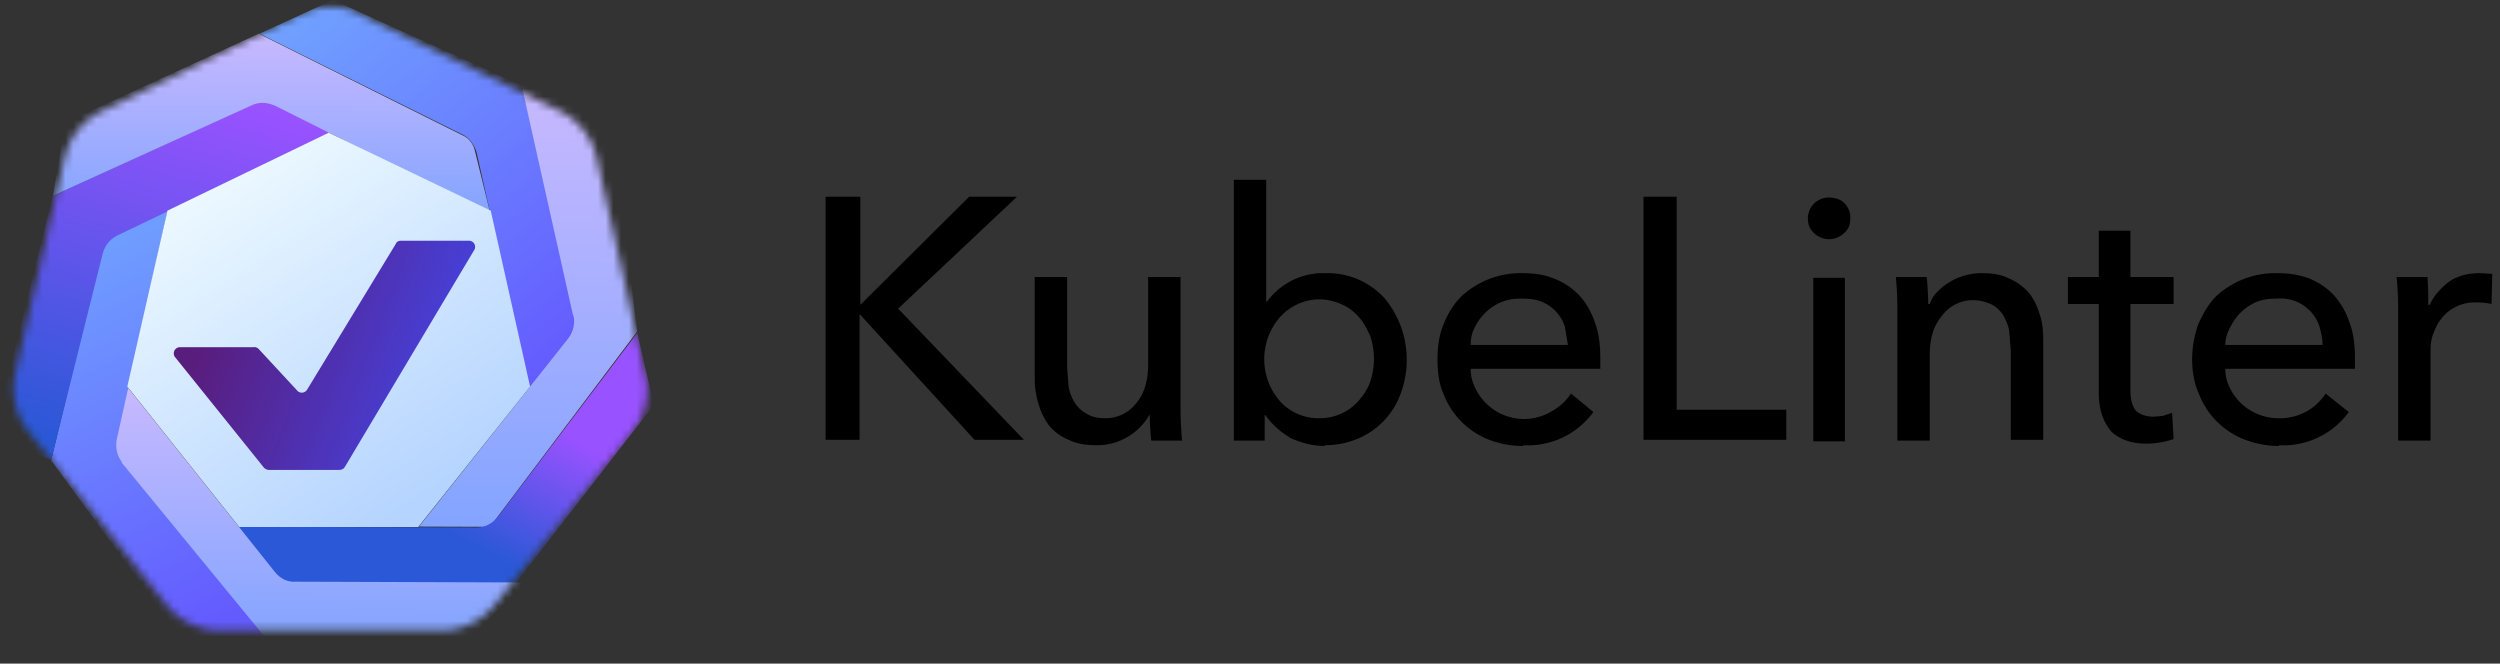 <svg xmlns="http://www.w3.org/2000/svg" xmlns:xlink="http://www.w3.org/1999/xlink" viewBox="0 0 324 86"><rect x="0" y="0" width="324" height="86" fill="#333333" stroke="none"/><defs><linearGradient x1="15.5%" y1="0%" x2="84.5%" y2="100%" id="c"><stop stop-color="#70A1FF" offset="0%"/><stop stop-color="#645BFF" offset="100%"/></linearGradient><linearGradient x1="50%" y1="0%" x2="50%" y2="100%" id="d"><stop stop-color="#C8B9FF" offset="0%"/><stop stop-color="#83A4FF" offset="100%"/></linearGradient><linearGradient x1="68.2%" y1="31.6%" x2="37.7%" y2="68.4%" id="e"><stop stop-color="#9852FF" offset="0%"/><stop stop-color="#2A58D6" offset="100%"/></linearGradient><linearGradient x1="50%" y1="0%" x2="50%" y2="100%" id="f"><stop stop-color="#C8B9FF" offset="0%"/><stop stop-color="#83A4FF" offset="100%"/></linearGradient><linearGradient x1="37.7%" y1="0%" x2="62.3%" y2="100%" id="g"><stop stop-color="#70A1FF" offset="0%"/><stop stop-color="#645BFF" offset="100%"/></linearGradient><linearGradient x1="65.2%" y1="0%" x2="39.8%" y2="100%" id="h"><stop stop-color="#9852FF" offset="0%"/><stop stop-color="#2A58D6" offset="100%"/></linearGradient><linearGradient x1="50%" y1="0%" x2="50%" y2="100%" id="i"><stop stop-color="#C8B9FF" offset="0%"/><stop stop-color="#83A4FF" offset="100%"/></linearGradient><linearGradient x1="22.7%" y1="0%" x2="80.7%" y2="87.6%" id="k"><stop stop-color="#F1FCFF" offset="0%"/><stop stop-color="#B5D4FF" offset="100%"/></linearGradient><linearGradient x1="12.5%" y1="35.4%" x2="112.5%" y2="64.6%" id="l"><stop stop-color="#591D7D" offset="0%"/><stop stop-color="#404CF8" offset="100%"/></linearGradient><path d="M46.7 1.9l25.7 12.4a9 9 0 014.9 6l6.3 28A9 9 0 0182 56L64.1 78.4a9 9 0 01-7 3.3H28.6a9 9 0 01-7-3.3L3.7 55.9A9 9 0 012 48.4l6.4-28a9 9 0 014.8-6L39 1.8a9 9 0 017.8 0z" id="a"/><path id="j" d="M42.6 17.2l21 10.1 5.1 22.8-14.5 18.2H31L16.5 50.1l5.2-22.8z"/></defs><g fill="none" fill-rule="evenodd"><g><mask id="b" fill="#fff"><use xlink:href="#a"/></mask><g mask="url(#b)"><path d="M42.8 0l24.5 11L75 42l-6.5 8.3-7-30.6c-.3-1-1-2-2-2.4L33.3 4.4 42.8 0z" fill="url(#c)" transform="rotate(.2 42.5 97.6)"/><path d="M74.1 40.9L67.3 11l11.4 3 3.7 28.8-19 25.4h-9.2l19.3-24.5c.6-.8.9-2 .6-3z" fill="url(#d)" transform="rotate(.2 42.5 97.6)"/><path d="M84.6 52.3l-18 23.4-30.5.2-5.7-7.6h31.3c1.1 0 2.1-.6 2.8-1.5L82.4 43l2.2 9.4z" fill="url(#e)" transform="rotate(.2 42.5 97.6)"/><path d="M38.3 75.4H68l-7.4 7.4-28.2-.2-.5-1.6-17.5-22.4 2-8.3 19.1 23.8c.7.9 1.7 1.4 2.8 1.3z" fill="url(#f)" transform="rotate(.2 42.5 97.6)"/><path d="M15.6 60l18.6 22.5h-11L6.5 59.8 13.3 31l8.3-4.2L15 57c-.2 1 0 2.2.7 3z" fill="url(#g)" transform="rotate(.2 42.5 97.6)"/><path d="M0 52.6l6.6-27.1 27.3-12.6 8.8 4.3L15 30.6c-1 .5-1.6 1.3-1.9 2.3L6.5 59.7 5 59.2 0 52.6z" fill="url(#h)" transform="rotate(.2 42.5 97.6)"/><path d="M33.2 4.4l26.3 13c1 .4 1.6 1.2 1.8 2.2l2 8-28-13.9c-1-.4-2-.5-3 0L6.6 25.5 8.2 16l25-11.6z" fill="url(#i)" transform="rotate(.2 42.5 97.6)"/></g><mask id="m" fill="#fff"><use xlink:href="#j"/></mask><use fill="url(#k)" xlink:href="#j"/><path d="M51.3 31.6L39.8 50.5a.8.8 0 01-1.3.1l-5-5.4a.8.8 0 00-.7-.2h-9.4a.8.8 0 00-.7 1.3l11.5 14.3c.2.2.4.3.7.3h9c.4 0 .6-.1.8-.4l16.7-28a.8.8 0 00-.7-1.3H52c-.3 0-.6.1-.7.4z" fill="url(#l)" mask="url(#m)"/></g><path d="M111.4 57.1V40.8h.1L126.3 57h6.4L116.4 40l15.4-14.5h-6.2l-14.1 14v-14H107V57h4.4zm30.7.6a7.8 7.8 0 006.9-4 39 39 0 00.2 3.4h4a45 45 0 01-.2-4.5V35.9h-4.2v11.3c0 2.1-.5 3.8-1.5 5a5 5 0 01-4.1 2c-1 0-1.8-.2-2.4-.6a4 4 0 01-1.5-1.4 6 6 0 01-.8-2l-.2-2.5V35.9h-4.2v13.2c0 1.2.2 2.3.5 3.3s.8 2 1.4 2.8c.7.8 1.5 1.4 2.5 1.8 1 .5 2.2.7 3.6.7zm29.6 0c1.6 0 3-.3 4.4-.9a10 10 0 005.5-6 12.5 12.5 0 00-2.2-12.2 10 10 0 00-7.6-3.2 9 9 0 00-7.6 3.7h-.1V23.3h-4.2v33.8h4v-3.3h.1c.9 1.3 2 2.2 3.3 3 1.4.6 2.8 1 4.4 1zm-.7-3.5a6.7 6.7 0 01-5.2-2.3 8.3 8.3 0 010-10.7 6.9 6.9 0 015.2-2.4 7 7 0 013 .7c.9.4 1.6 1 2.2 1.7.6.7 1 1.5 1.4 2.4a9.3 9.3 0 010 5.8c-.3.9-.8 1.7-1.4 2.4a6.7 6.7 0 01-5.2 2.4zm26.4 3.5a10.5 10.5 0 009.1-4.3l-2.9-2.4c-.6.9-1.4 1.7-2.5 2.3a7 7 0 01-3.7 1 7 7 0 01-6.2-4c-.4-.8-.6-1.6-.6-2.5h16.8v-1.4c0-1.7-.2-3.3-.7-4.6a9.9 9.9 0 00-2-3.5c-1-1-2-1.7-3.3-2.2-1.2-.5-2.6-.7-4.2-.7a11.3 11.3 0 00-7.8 3c-1 1-1.8 2.3-2.3 3.6-.6 1.4-.8 3-.8 4.6 0 1.6.2 3.2.8 4.5A10.3 10.3 0 00193 57c1.3.5 2.8.8 4.4.8zm5.8-13h-12.6c0-.9.2-1.7.6-2.4a6.7 6.7 0 013.5-3.2c.8-.3 1.6-.4 2.5-.4 1 0 1.9.1 2.6.4a5.3 5.3 0 013 3.2l.4 2.4zM231.5 57v-3.9h-14.2V25.5H213V57h18.6zM237 31c.8 0 1.5-.3 2-.8.6-.5.8-1.1.8-2 0-.7-.2-1.3-.8-1.9-.5-.5-1.2-.7-2-.7a2.7 2.7 0 00-2.7 2.7c0 .7.2 1.4.8 1.9.5.5 1.2.8 2 .8zm2.1 26.1V36H235v21.2h4.2zm11 0V46c0-2.2.5-3.8 1.6-5.1a5 5 0 014-2c1 0 1.9.3 2.5.6a4 4 0 011.5 1.5c.3.6.6 1.2.7 2l.2 2.5V57h4.2V44c0-1.2-.1-2.3-.5-3.4-.3-1-.8-2-1.4-2.7a7.2 7.2 0 00-2.5-1.8c-1-.5-2.1-.7-3.5-.7a8 8 0 00-5.8 2.4c-.5.5-.8 1-1 1.6h-.2a39 39 0 00-.2-3.5h-4a45 45 0 01.2 4.6v16.6h4.2zm28 .4a11.3 11.3 0 003.6-.6l-.2-3.4-1.2.4-1.2.1c-1 0-1.8-.3-2.3-.8-.5-.6-.7-1.5-.7-2.8v-11h5.6v-3.5h-5.6v-6H272v6h-4v3.5h4v11.5c0 2.2.6 3.8 1.6 5 1 1 2.6 1.6 4.6 1.6zm17.2.2a10.5 10.5 0 009.1-4.3l-3-2.4a7 7 0 01-6.2 3.2 7 7 0 01-6.2-3.9c-.4-.8-.6-1.6-.6-2.5h16.8v-1.4c0-1.7-.2-3.3-.7-4.6a9.9 9.9 0 00-2-3.5c-.9-1-2-1.7-3.2-2.2-1.3-.5-2.7-.7-4.2-.7a11.3 11.3 0 00-7.9 3c-1 1-1.7 2.3-2.3 3.6-.5 1.4-.8 3-.8 4.6 0 1.6.3 3.2.9 4.5A10.3 10.3 0 00291 57c1.3.5 2.8.8 4.4.8zm5.7-13h-12.6c0-.9.3-1.7.7-2.4a6.7 6.7 0 013.4-3.2c.8-.3 1.7-.4 2.6-.4a5.3 5.3 0 015.5 3.6c.2.7.4 1.5.4 2.4zM315 57V46c0-.9 0-1.8.3-2.6s.6-1.5 1.1-2.1a5.4 5.4 0 014.5-2.1 8 8 0 012 .2l.1-3.9-1.6-.1c-1.5 0-2.8.3-4 1.1-1 .8-2 1.8-2.5 3h-.2a42 42 0 00-.1-3.6h-4a45 45 0 01.2 4.6v16.6h4.2z" fill="currentColor" fill-rule="nonzero"/></g></svg>